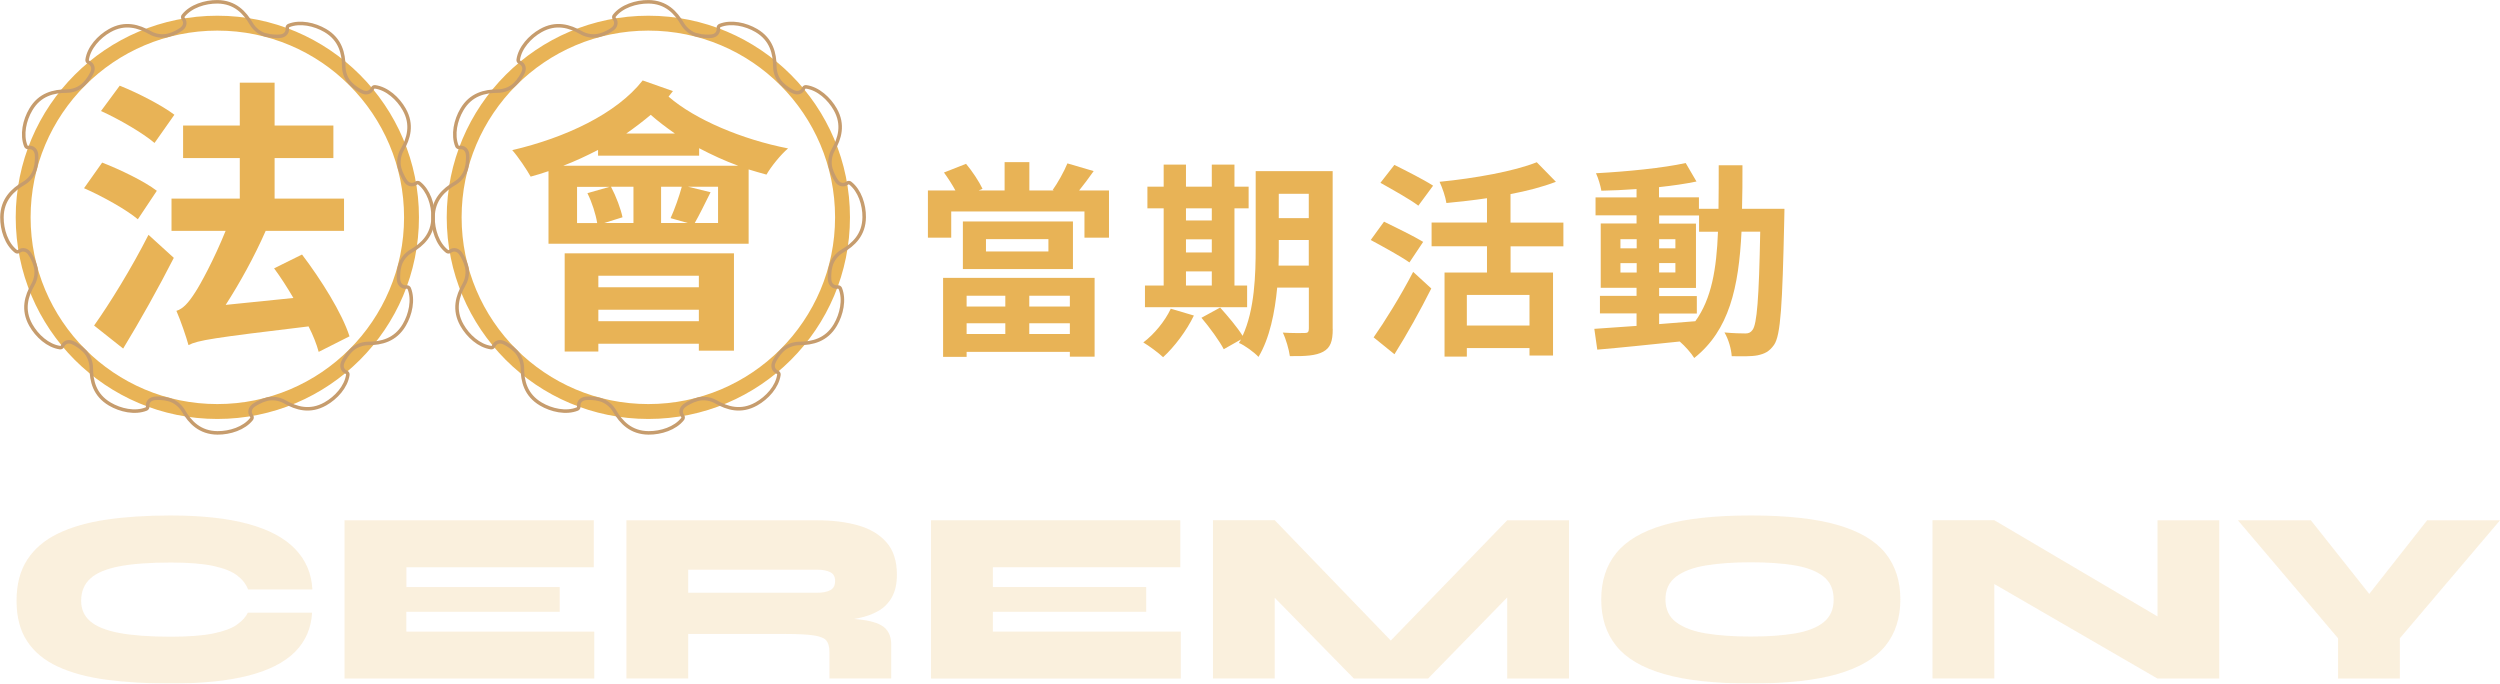 <?xml version="1.0" encoding="UTF-8"?>
<svg id="_圖層_2" data-name="圖層 2" xmlns="http://www.w3.org/2000/svg" width="347.5" height="95.01" viewBox="0 0 347.5 95.01">
  <g id="_圖層_2-2" data-name="圖層 2">
    <g>
      <path d="M19.16,30.48c-1.56-1.32-4.92-3.2-7.48-4.32l2.52-3.56c2.48,.96,5.88,2.6,7.6,3.92l-2.64,3.96Zm-6.08,14.77c2.16-3.04,5.2-7.96,7.56-12.61l3.52,3.2c-2.12,4.16-4.68,8.73-7.04,12.61l-4.04-3.2Zm8.4-25.38c-1.6-1.36-4.88-3.28-7.44-4.44l2.6-3.52c2.52,1,5.92,2.76,7.6,4.04l-2.76,3.92Zm22.81,29.02c-.28-1.04-.76-2.28-1.4-3.52-13.33,1.6-15.37,1.92-16.69,2.6-.28-1.04-1.08-3.4-1.68-4.76,.92-.28,1.68-1.12,2.6-2.56,.72-1.08,2.64-4.6,4.24-8.56h-7.52v-4.48h9.49v-5.64h-7.88v-4.52h7.88v-5.96h4.84v5.96h8.17v4.52h-8.17v5.64h9.65v4.48h-10.89c-1.6,3.64-3.6,7.24-5.56,10.29l9.41-.96c-.84-1.44-1.76-2.88-2.68-4.12l3.88-1.92c2.64,3.48,5.56,8.12,6.6,11.37l-4.28,2.16Z" style="fill: #e8b356;"/>
      <circle cx="30.21" cy="30.21" r="26.99" style="fill: none; stroke: #e8b356; stroke-miterlimit: 10; stroke-width: 2.07px;"/>
      <g>
        <path d="M154.15,26.47v6.57h-3.41v-3.65h-18.52v3.65h-3.24v-6.57h3.82c-.46-.84-1.04-1.74-1.59-2.49l3.07-1.21c.9,1.07,1.82,2.49,2.29,3.47l-.52,.23h3.59v-3.93h3.44v3.93h3.41l-.17-.06c.72-1.01,1.59-2.57,2.05-3.7l3.65,1.07c-.69,.98-1.39,1.91-2.02,2.69h4.17Zm-23.06,12.15h21.06v10.96h-3.44v-.67h-14.35v.69h-3.27v-10.99Zm18.05-7.84v6.62h-15.3v-6.62h15.3Zm-14.78,10.33v1.5h5.38v-1.5h-5.38Zm5.38,5.32v-1.5h-5.38v1.5h5.38Zm5.99-13.19h-8.68v1.71h8.68v-1.71Zm2.98,7.87h-5.64v1.5h5.64v-1.5Zm0,5.32v-1.5h-5.64v1.5h5.64Z" style="fill: #e8b356;"/>
        <path d="M165.95,43.86c-1.01,2.11-2.72,4.37-4.28,5.79-.64-.61-1.97-1.59-2.75-2.05,1.5-1.13,3.01-2.95,3.82-4.69l3.21,.95Zm7.41-1.16h-14.21v-3.01h2.6v-10.73h-2.26v-3.01h2.26v-3.07h3.1v3.07h3.59v-3.07h3.15v3.07h1.97v3.01h-1.97v10.73h1.76v3.01Zm-8.51-13.74v1.68h3.59v-1.68h-3.59Zm0,6.13h3.59v-1.82h-3.59v1.82Zm0,4.6h3.59v-1.97h-3.59v1.97Zm20.4,6.05c0,1.71-.32,2.6-1.33,3.15s-2.49,.64-4.63,.61c-.12-.9-.55-2.4-.98-3.27,1.24,.09,2.63,.06,3.04,.06,.43,0,.58-.14,.58-.61v-5.7h-4.4c-.32,3.41-1.04,7.03-2.6,9.63-.55-.61-1.97-1.65-2.72-1.94,.09-.17,.2-.32,.29-.49l-2.4,1.36c-.58-1.13-1.97-3.04-3.1-4.37l2.6-1.42c1.04,1.16,2.4,2.75,3.12,3.93,1.68-3.62,1.82-8.51,1.82-12.27v-10.62h10.7v21.93Zm-3.33-8.82v-3.56h-4.17v1.07c0,.75,0,1.59-.03,2.49h4.19Zm-4.17-9.98v3.38h4.17v-3.38h-4.17Z" style="fill: #e8b356;"/>
        <path d="M195.91,36.48c-1.19-.84-3.67-2.2-5.38-3.12l1.85-2.55c1.59,.78,4.17,2.03,5.44,2.81l-1.91,2.86Zm-4.98,10.42c1.53-2.17,3.76-5.76,5.5-9.11l2.52,2.31c-1.53,3.04-3.36,6.34-5.12,9.14l-2.89-2.34Zm6.22-18.31c-1.13-.87-3.59-2.23-5.27-3.18l1.94-2.49c1.62,.81,4.14,2.08,5.38,2.89l-2.05,2.78Zm12.82,5.64v3.65h5.9v11.54h-3.27v-1.04h-8.71v1.19h-3.1v-11.69h5.9v-3.65h-7.7v-3.3h7.7v-3.38c-1.91,.29-3.82,.49-5.64,.67-.12-.84-.58-2.17-.95-2.95,4.92-.49,10.33-1.45,13.51-2.72l2.66,2.72c-1.88,.72-4.02,1.27-6.31,1.71v3.96h7.35v3.3h-7.35Zm2.63,6.77h-8.71v4.25h8.71v-4.25Z" style="fill: #e8b356;"/>
        <path d="M248.04,29.05s-.03,1.13-.03,1.53c-.26,11.83-.49,16.03-1.42,17.36-.67,.95-1.33,1.24-2.29,1.45-.87,.17-2.2,.14-3.59,.12-.06-.95-.43-2.34-1.01-3.3,1.27,.12,2.37,.14,2.92,.14,.43,0,.72-.12,.98-.49,.61-.78,.9-4.31,1.07-13.66h-2.6c-.38,7.75-1.71,13.71-6.57,17.56-.43-.69-1.27-1.65-2.02-2.29-4.17,.43-8.33,.87-11.46,1.13l-.41-2.89c1.62-.12,3.65-.26,5.87-.41v-1.74h-5.09v-2.43h5.09v-1.13h-4.98v-8.94h4.98v-1.13h-5.7v-2.49h5.7v-1.16c-1.68,.12-3.33,.2-4.89,.23-.12-.69-.43-1.76-.75-2.43,4.28-.23,9.29-.72,12.47-1.42l1.5,2.57c-1.53,.32-3.33,.58-5.21,.78v1.42h5.55v1.59h2.72c.03-1.91,.03-3.91,.03-6.05h3.3c0,2.11,0,4.14-.06,6.05h5.87Zm-22.8,5.47h2.26v-1.27h-2.26v1.27Zm2.26,3.36v-1.3h-2.26v1.3h2.26Zm3.12,7.17c1.65-.12,3.36-.26,5.03-.4,2.26-3.12,2.95-7.26,3.15-12.44h-2.63v-2.26h-5.55v1.13h5.12v8.94h-5.12v1.13h5.24v2.43h-5.24v1.48Zm2.26-10.53v-1.27h-2.26v1.27h2.26Zm-2.26,2.05v1.3h2.26v-1.3h-2.26Z" style="fill: #e8b356;"/>
      </g>
      <g>
        <path d="M93.53,12.67c-.2,.24-.4,.52-.6,.76,3.68,3.2,10.25,5.96,16.61,7.2-1,.84-2.36,2.52-3,3.64-.8-.2-1.64-.48-2.48-.72v10.33h-27.82v-10.09c-.84,.28-1.68,.56-2.48,.76-.48-.88-1.76-2.8-2.56-3.68,7.36-1.72,14.49-5.04,18.13-9.69l4.2,1.48Zm9.09,10.37c-1.88-.68-3.68-1.52-5.44-2.44v1.04h-14.05v-.8c-1.56,.8-3.16,1.56-4.84,2.2h24.33Zm-24.13,12.17h23.53v13.53h-4.88v-.96h-13.97v1.08h-4.68v-13.65Zm4.52-4.2c-.2-1.24-.72-2.88-1.36-4.16l3.08-.88h-4.52v5.04h2.8Zm.16,7.32v1.6h13.97v-1.6h-13.97Zm13.97,6.32v-1.6h-13.97v1.6h13.97Zm-9.09-18.69h-3.12c.72,1.36,1.36,3.08,1.6,4.24l-2.56,.8h4.08v-5.04Zm5.76-7.4c-1.2-.84-2.36-1.72-3.36-2.6-1.04,.88-2.2,1.76-3.4,2.6h6.76Zm-1.92,7.4v5.04h3.72l-2.4-.68c.56-1.2,1.2-3.04,1.56-4.36h-2.88Zm7.92,0h-4.16l3.12,.76c-.8,1.6-1.56,3.16-2.2,4.28h3.24v-5.04Z" style="fill: #e8b356;"/>
        <circle cx="90.12" cy="30.21" r="26.99" style="fill: none; stroke: #e8b356; stroke-miterlimit: 10; stroke-width: 2.07px;"/>
      </g>
      <g style="opacity: .2;">
        <g>
          <path d="M43.38,85.14c-.12,2.18-.91,4-2.37,5.47-1.47,1.47-3.63,2.57-6.48,3.3-2.85,.73-6.46,1.1-10.81,1.1-3.32,0-6.3-.18-8.94-.53-2.64-.36-4.88-.96-6.74-1.82-1.86-.86-3.28-2.03-4.26-3.52-.99-1.49-1.48-3.37-1.48-5.64s.49-4.16,1.48-5.69c.98-1.52,2.41-2.74,4.26-3.64,1.86-.9,4.1-1.55,6.74-1.94,2.64-.39,5.61-.58,8.94-.58,4.35,0,7.96,.4,10.83,1.19,2.86,.79,5.03,1.95,6.5,3.49,1.47,1.54,2.26,3.4,2.37,5.6h-8.94c-.27-.73-.78-1.38-1.51-1.94-.73-.56-1.83-1-3.3-1.32-1.47-.32-3.45-.48-5.95-.48-2.93,0-5.32,.18-7.15,.53-1.83,.36-3.17,.92-4.02,1.7-.85,.78-1.27,1.81-1.27,3.09,0,1.17,.42,2.12,1.27,2.85,.85,.73,2.19,1.27,4.02,1.62,1.83,.34,4.22,.52,7.15,.52,2.5,0,4.47-.15,5.93-.45,1.45-.3,2.55-.7,3.28-1.22s1.24-1.07,1.51-1.67h8.94Z" style="fill: #e8b356;"/>
          <path d="M56.48,85.04v2.75h26.12v6.53H47.89v-22h34.65v6.53h-26.05v2.75h21.31v3.44h-21.31Z" style="fill: #e8b356;"/>
          <path d="M87.07,94.32v-22h26.57c2.08,0,3.96,.24,5.62,.7,1.66,.47,2.98,1.25,3.95,2.35,.97,1.1,1.46,2.6,1.46,4.5,0,1.26-.23,2.3-.69,3.13-.46,.82-1.09,1.47-1.89,1.92-.8,.46-1.72,.79-2.75,1s-2.11,.33-3.23,.38l-2.51-.48c2.73,.02,4.83,.14,6.31,.34,1.48,.21,2.51,.58,3.09,1.12,.58,.54,.88,1.31,.88,2.32v4.71h-8.59v-3.68c0-.69-.13-1.21-.4-1.56-.26-.35-.84-.6-1.72-.74-.88-.14-2.24-.21-4.07-.21h-13.44v6.19h-8.59Zm8.59-11.93h17.98c.69,0,1.27-.11,1.74-.34,.47-.23,.7-.66,.7-1.31,0-.6-.24-1-.7-1.22-.47-.22-1.05-.33-1.74-.33h-17.98v3.2Z" style="fill: #e8b356;"/>
          <path d="M138.01,85.04v2.75h26.12v6.53h-34.72v-22h34.65v6.53h-26.05v2.75h21.31v3.44h-21.31Z" style="fill: #e8b356;"/>
          <path d="M195.89,91.71h-5.16l18.77-19.39h8.59v22h-8.59v-14.99l2.58,1.07-13.58,13.92h-10.31l-13.61-13.89,2.61-1.07v14.95h-8.59v-22h8.59l18.7,19.39Z" style="fill: #e8b356;"/>
          <path d="M243.36,95.01c-5,0-9.02-.44-12.06-1.32-3.05-.88-5.27-2.19-6.65-3.92-1.39-1.73-2.08-3.88-2.08-6.44s.69-4.71,2.08-6.44c1.39-1.73,3.6-3.04,6.65-3.92,3.05-.88,7.07-1.32,12.06-1.32s9.02,.44,12.06,1.32c3.05,.88,5.26,2.19,6.65,3.92,1.39,1.73,2.08,3.88,2.08,6.44s-.69,4.71-2.08,6.44c-1.39,1.73-3.6,3.04-6.65,3.92-3.05,.88-7.07,1.32-12.06,1.32Zm0-6.53c2.36,0,4.4-.14,6.12-.43,1.72-.29,3.05-.8,3.99-1.55,.94-.74,1.41-1.8,1.41-3.18s-.47-2.43-1.41-3.18c-.94-.74-2.27-1.26-3.99-1.55-1.72-.29-3.76-.43-6.12-.43s-4.43,.14-6.2,.43c-1.78,.29-3.16,.8-4.16,1.55-1,.75-1.5,1.8-1.5,3.18s.5,2.44,1.5,3.18c1,.74,2.38,1.26,4.16,1.55,1.78,.29,3.84,.43,6.2,.43Z" style="fill: #e8b356;"/>
          <path d="M303.09,87.58l-3.2,1.82v-17.08h8.59v22h-8.59l-25.88-14.99,3.2-1.86v16.84h-8.59v-22h8.59l25.88,15.26Z" style="fill: #e8b356;"/>
          <path d="M347.5,72.32l-13.92,16.4v5.6h-8.59v-5.6l-13.92-16.4h10.14l11.31,14.26h-6.36l11.21-14.26h10.14Z" style="fill: #e8b356;"/>
        </g>
      </g>
      <path d="M36.99,4.89c-.84-.21-1.61-.83-2.05-1.57-.92-1.58-2.28-3.05-4.73-3.07-1.71-.01-3.7,.61-4.74,1.94-.08,.09-.11,.26,0,.4,.21,.29,.26,.56,.18,.85-.13,.51-.69,.79-1.18,1.05-.33,.17-.67,.31-1.04,.4-.83,.23-1.81,.09-2.56-.34-1.59-.91-3.5-1.5-5.63-.29-1.49,.84-2.9,2.38-3.13,4.05-.02,.12,.04,.28,.2,.35,.33,.15,.5,.36,.58,.64,.13,.51-.2,1.03-.5,1.5-.2,.31-.43,.61-.7,.87-.6,.62-1.53,.98-2.38,.99-1.84,0-3.79,.45-5.03,2.57-.87,1.47-1.32,3.5-.69,5.07,.05,.11,.17,.22,.36,.2,.35-.04,.61,.05,.82,.26,.37,.38,.34,.99,.31,1.55-.01,.37-.07,.73-.17,1.1-.21,.84-.83,1.61-1.57,2.05-1.58,.92-3.05,2.29-3.07,4.74-.01,1.71,.61,3.7,1.95,4.74,.1,.07,.26,.1,.4,0,.29-.21,.56-.26,.85-.18,.51,.13,.79,.69,1.05,1.19,.17,.33,.31,.68,.4,1.04,.24,.83,.09,1.81-.34,2.56-.91,1.59-1.5,3.5-.29,5.64,.84,1.49,2.37,2.89,4.05,3.13,.12,.02,.28-.04,.35-.2,.15-.33,.36-.5,.64-.58,.51-.14,1.03,.2,1.5,.5,.31,.2,.61,.43,.87,.7,.62,.6,.98,1.53,.99,2.39,0,1.83,.45,3.78,2.57,5.03,1.47,.87,3.5,1.32,5.07,.69,.11-.05,.22-.17,.2-.35-.04-.36,.05-.61,.26-.82,.38-.37,1-.34,1.55-.32,.37,.01,.74,.07,1.1,.17,.84,.21,1.61,.83,2.05,1.57,.92,1.59,2.29,3.05,4.74,3.07,1.71,.01,3.7-.61,4.74-1.94,.07-.1,.1-.26,0-.41-.21-.29-.26-.56-.18-.85,.14-.51,.69-.79,1.19-1.05,.33-.18,.68-.31,1.04-.41,.83-.24,1.82-.09,2.56,.34,1.59,.91,3.5,1.5,5.64,.29,1.49-.84,2.89-2.37,3.13-4.05,.02-.12-.04-.28-.2-.35-.33-.15-.5-.35-.58-.64-.14-.51,.2-1.03,.5-1.5,.2-.31,.43-.61,.7-.87,.6-.62,1.53-.98,2.39-.99,1.83-.01,3.78-.45,5.03-2.57,.87-1.48,1.32-3.51,.69-5.08-.05-.11-.18-.22-.35-.2-.36,.04-.61-.06-.82-.27-.38-.37-.34-.99-.32-1.55,.01-.37,.07-.74,.17-1.1,.21-.84,.83-1.61,1.57-2.05,1.58-.92,3.05-2.28,3.07-4.73,.02-1.71-.61-3.7-1.94-4.74-.1-.08-.26-.11-.41,0-.29,.21-.56,.25-.85,.18-.51-.13-.79-.69-1.04-1.19-.17-.33-.31-.67-.41-1.04-.23-.83-.08-1.81,.34-2.56,.91-1.59,1.5-3.51,.29-5.64-.84-1.49-2.38-2.9-4.05-3.13-.12-.02-.27,.04-.35,.2-.15,.33-.35,.5-.64,.58-.51,.14-1.03-.2-1.5-.5-.31-.2-.61-.43-.87-.7-.62-.6-.98-1.53-.99-2.38-.01-1.83-.46-3.79-2.57-5.03-1.48-.87-3.51-1.32-5.08-.69-.11,.05-.22,.18-.2,.36,.04,.36-.06,.61-.27,.82-.37,.37-.99,.33-1.55,.31-.37-.01-.74-.07-1.11-.17h0Z" style="fill: none; stroke: #c69c6d; stroke-miterlimit: 10; stroke-width: .49px;"/>
      <path d="M96.91,4.89c-.84-.21-1.61-.83-2.05-1.57-.92-1.58-2.28-3.05-4.73-3.07-1.71-.01-3.7,.61-4.74,1.94-.08,.09-.11,.26,0,.4,.21,.29,.26,.56,.18,.85-.13,.51-.69,.79-1.18,1.05-.33,.17-.67,.31-1.04,.4-.83,.23-1.81,.09-2.56-.34-1.59-.91-3.5-1.5-5.63-.29-1.49,.84-2.9,2.38-3.13,4.05-.02,.12,.04,.28,.2,.35,.33,.15,.5,.36,.58,.64,.13,.51-.2,1.03-.5,1.5-.2,.31-.43,.61-.7,.87-.6,.62-1.53,.98-2.38,.99-1.84,0-3.79,.45-5.03,2.57-.87,1.47-1.32,3.5-.69,5.07,.05,.11,.17,.22,.36,.2,.35-.04,.61,.05,.82,.26,.37,.38,.34,.99,.31,1.55-.01,.37-.07,.73-.17,1.1-.21,.84-.83,1.61-1.57,2.05-1.58,.92-3.05,2.29-3.07,4.74-.01,1.71,.61,3.7,1.95,4.74,.1,.07,.26,.1,.4,0,.29-.21,.56-.26,.85-.18,.51,.13,.79,.69,1.05,1.19,.17,.33,.31,.68,.4,1.04,.24,.83,.09,1.81-.34,2.56-.91,1.59-1.5,3.5-.29,5.64,.84,1.49,2.37,2.89,4.05,3.13,.12,.02,.28-.04,.35-.2,.15-.33,.36-.5,.64-.58,.51-.14,1.03,.2,1.5,.5,.31,.2,.61,.43,.87,.7,.62,.6,.98,1.53,.99,2.39,0,1.83,.45,3.78,2.57,5.03,1.47,.87,3.5,1.32,5.07,.69,.11-.05,.22-.17,.2-.35-.04-.36,.05-.61,.26-.82,.38-.37,1-.34,1.55-.32,.37,.01,.74,.07,1.1,.17,.84,.21,1.61,.83,2.05,1.57,.92,1.59,2.29,3.05,4.74,3.07,1.71,.01,3.7-.61,4.74-1.94,.07-.1,.1-.26,0-.41-.21-.29-.26-.56-.18-.85,.14-.51,.69-.79,1.19-1.05,.33-.18,.68-.31,1.04-.41,.83-.24,1.82-.09,2.56,.34,1.59,.91,3.5,1.5,5.64,.29,1.49-.84,2.89-2.37,3.13-4.05,.02-.12-.04-.28-.2-.35-.33-.15-.5-.35-.58-.64-.14-.51,.2-1.03,.5-1.5,.2-.31,.43-.61,.7-.87,.6-.62,1.53-.98,2.39-.99,1.83-.01,3.78-.45,5.03-2.57,.87-1.48,1.32-3.51,.69-5.08-.05-.11-.18-.22-.35-.2-.36,.04-.61-.06-.82-.27-.38-.37-.34-.99-.32-1.55,.01-.37,.07-.74,.17-1.1,.21-.84,.83-1.61,1.57-2.05,1.58-.92,3.05-2.28,3.07-4.73,.02-1.71-.61-3.7-1.94-4.74-.1-.08-.26-.11-.41,0-.29,.21-.56,.25-.85,.18-.51-.13-.79-.69-1.04-1.19-.17-.33-.31-.67-.41-1.04-.23-.83-.08-1.81,.34-2.56,.91-1.59,1.5-3.51,.29-5.64-.84-1.49-2.38-2.9-4.05-3.13-.12-.02-.27,.04-.35,.2-.15,.33-.35,.5-.64,.58-.51,.14-1.03-.2-1.5-.5-.31-.2-.61-.43-.87-.7-.62-.6-.98-1.53-.99-2.38-.01-1.83-.46-3.79-2.57-5.03-1.48-.87-3.51-1.32-5.08-.69-.11,.05-.22,.18-.2,.36,.04,.36-.06,.61-.27,.82-.37,.37-.99,.33-1.55,.31-.37-.01-.74-.07-1.11-.17h0Z" style="fill: none; stroke: #c69c6d; stroke-miterlimit: 10; stroke-width: .49px;"/>
    </g>
  </g>
</svg>